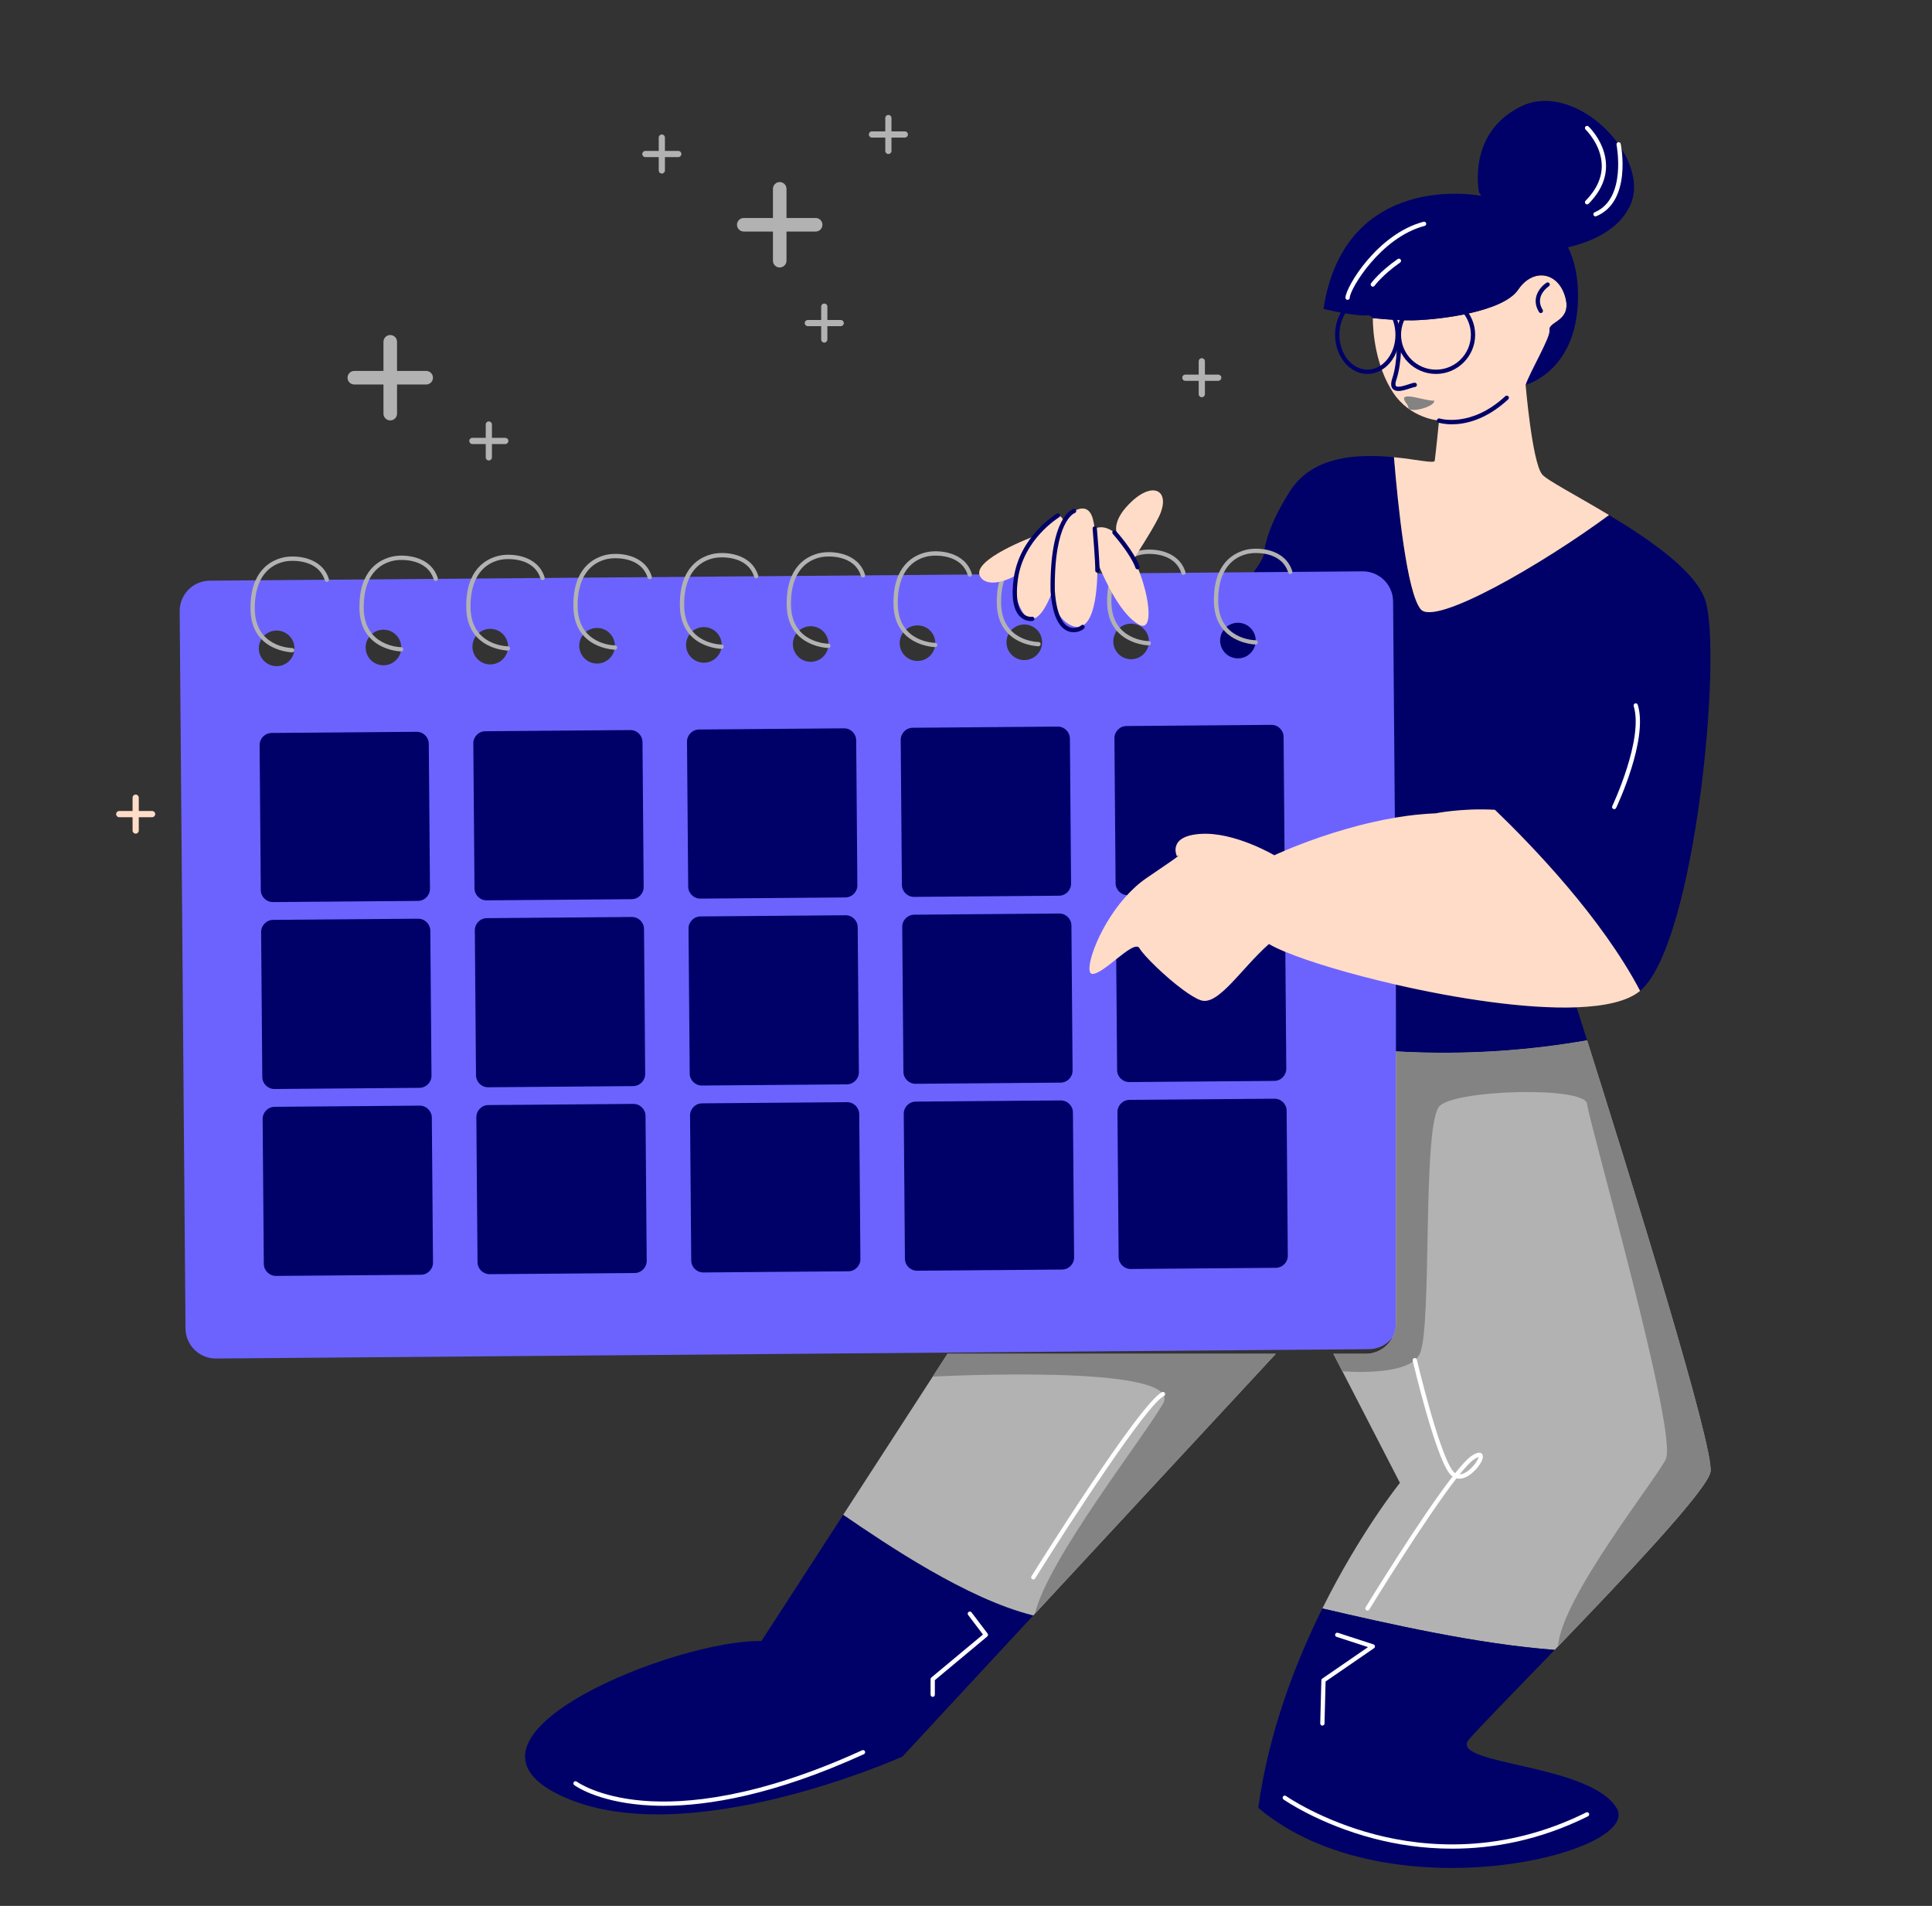 <svg width="879" height="867" viewBox="0 0 879 867" fill="none" xmlns="http://www.w3.org/2000/svg">
<rect x="0" y="0" width="879" height="867" fill="#333333" stroke="none"/>
<g id="Callendar 1">
<g id="main">
<path id="Vector" d="M193.901 168.744H180.634V155.482C180.634 153.78 179.251 152.401 177.55 152.401C175.847 152.401 174.465 153.78 174.465 155.482V168.744H161.197C159.496 168.744 158.114 170.125 158.114 171.828C158.114 173.529 159.496 174.91 161.197 174.91H174.465V188.173C174.465 189.875 175.847 191.254 177.55 191.254C179.251 191.254 180.634 189.875 180.634 188.173V174.91H193.901C195.604 174.91 196.985 173.529 196.985 171.828C196.986 170.125 195.604 168.744 193.901 168.744Z" fill="#B2B2B2"/>
<path id="Vector_2" d="M357.832 118.589V105.329H371.1C372.803 105.329 374.183 103.947 374.183 102.246C374.183 100.544 372.803 99.163 371.1 99.163H357.832V85.901C357.832 84.201 356.45 82.82 354.747 82.82C353.044 82.82 351.664 84.201 351.664 85.901V99.163H338.393C336.691 99.163 335.31 100.544 335.31 102.246C335.31 103.947 336.691 105.329 338.393 105.329H351.664V118.589C351.664 120.291 353.044 121.673 354.747 121.673C356.45 121.673 357.832 120.291 357.832 118.589Z" fill="#B2B2B2"/>
<path id="Vector_3" d="M223.817 208.062V201.996H229.884C230.664 201.996 231.295 201.365 231.295 200.586C231.295 199.808 230.664 199.177 229.884 199.177H223.817V193.11C223.817 192.332 223.184 191.7 222.404 191.7C221.627 191.7 220.994 192.332 220.994 193.11V199.177H214.925C214.146 199.177 213.515 199.808 213.515 200.586C213.515 201.365 214.146 201.996 214.925 201.996H220.994V208.062C220.994 208.841 221.626 209.472 222.404 209.472C223.184 209.472 223.817 208.841 223.817 208.062Z" fill="#B2B2B2"/>
<path id="Vector_4" d="M548.195 179.303V173.238H554.262C555.042 173.238 555.673 172.606 555.673 171.827C555.673 171.048 555.042 170.417 554.262 170.417H548.195V164.351C548.195 163.573 547.562 162.941 546.783 162.941C546.003 162.941 545.372 163.573 545.372 164.351V170.417H539.302C538.523 170.417 537.893 171.048 537.893 171.827C537.893 172.606 538.523 173.238 539.302 173.238H545.372V179.303C545.372 180.082 546.003 180.713 546.783 180.713C547.562 180.713 548.195 180.082 548.195 179.303Z" fill="#B2B2B2"/>
<path id="Vector_5" d="M405.599 68.652V62.587H411.667C412.447 62.587 413.078 61.954 413.078 61.177C413.078 60.398 412.447 59.766 411.667 59.766H405.599V53.701C405.599 52.923 404.967 52.292 404.187 52.292C403.408 52.292 402.777 52.923 402.777 53.701V59.766H396.708C395.928 59.766 395.297 60.398 395.297 61.177C395.297 61.954 395.928 62.587 396.708 62.587H402.777V68.652C402.777 69.43 403.408 70.063 404.187 70.063C404.967 70.063 405.599 69.43 405.599 68.652Z" fill="#B2B2B2"/>
<path id="Vector_6" d="M63.139 377.818V371.752H69.208C69.987 371.752 70.618 371.121 70.618 370.343C70.618 369.564 69.987 368.932 69.208 368.932H63.139V362.867C63.139 362.089 62.508 361.457 61.728 361.457C60.948 361.457 60.317 362.089 60.317 362.867V368.932H54.248C53.469 368.932 52.838 369.564 52.838 370.343C52.838 371.121 53.469 371.752 54.248 371.752H60.317V377.818C60.317 378.596 60.948 379.229 61.728 379.229C62.508 379.229 63.139 378.596 63.139 377.818Z" fill="#FFDCC8"/>
<path id="Vector_7" d="M376.434 154.447V148.382H382.502C383.281 148.382 383.913 147.75 383.913 146.971C383.913 146.193 383.281 145.561 382.502 145.561H376.434V139.495C376.434 138.718 375.801 138.086 375.023 138.086C374.244 138.086 373.611 138.718 373.611 139.495V145.561H367.543C366.763 145.561 366.132 146.193 366.132 146.971C366.132 147.75 366.763 148.382 367.543 148.382H373.611V154.447C373.611 155.226 374.244 155.857 375.023 155.857C375.801 155.857 376.434 155.226 376.434 154.447Z" fill="#B2B2B2"/>
<path id="Vector_8" d="M302.525 77.539V71.474H308.593C309.373 71.474 310.003 70.842 310.003 70.063C310.003 69.284 309.373 68.653 308.593 68.653H302.525V62.587C302.525 61.81 301.891 61.177 301.113 61.177C300.334 61.177 299.702 61.81 299.702 62.587V68.653H293.634C292.854 68.653 292.223 69.284 292.223 70.063C292.223 70.842 292.854 71.474 293.634 71.474H299.702V77.539C299.702 78.318 300.334 78.949 301.113 78.949C301.891 78.949 302.525 78.318 302.525 77.539Z" fill="#B2B2B2"/>
<path id="Vector_9" d="M746.668 450.345C746.513 450.48 746.358 450.617 746.192 450.752C728.751 417.544 697.258 384.84 680.159 368.392C665.288 367.516 653.24 369.986 653.24 369.986C647.177 370.221 641.074 370.911 635.109 371.904C631.537 372.497 628.014 373.207 624.588 373.985C625.921 373.673 532.073 306.866 532.073 306.866C532.073 306.866 574.204 258.989 574.944 252.355C575.644 246.052 578.516 236.499 587.06 223.212C597.513 206.957 618.72 206.461 634.214 207.988C635.995 229.67 640.091 269.816 646.427 277.199C652.996 284.863 701.735 256.674 732.051 234.302C750.64 245.478 771.554 259.855 775.866 273.142C783.65 297.139 771.485 427.972 746.668 450.345Z" fill="#000069"/>
<path id="Vector_10" d="M633.814 273.59C633.755 265.973 627.526 259.845 619.915 259.904L95.425 264.155C87.815 264.213 81.694 270.448 81.752 278.055L84.399 604.317C84.458 611.934 90.687 618.052 98.298 617.994L622.787 613.744C630.397 613.685 636.519 607.459 636.46 599.852L633.814 273.59ZM125.927 303.045C121.449 303.073 117.79 299.484 117.761 295.009C117.721 290.534 121.324 286.877 125.79 286.848C130.267 286.808 133.926 290.408 133.965 294.872C133.995 299.347 130.403 303.006 125.927 303.045ZM174.52 302.646C170.042 302.685 166.393 299.086 166.354 294.611C166.315 290.135 169.917 286.489 174.393 286.45C178.86 286.41 182.519 290.009 182.559 294.484C182.597 298.959 178.997 302.607 174.52 302.646ZM223.113 302.257C218.646 302.286 214.986 298.696 214.947 294.222C214.908 289.747 218.51 286.088 222.986 286.061C227.463 286.021 231.112 289.62 231.152 294.085C231.19 298.561 227.59 302.217 223.113 302.257ZM271.716 301.857C267.239 301.896 263.58 298.297 263.541 293.823C263.502 289.358 267.103 285.7 271.579 285.661C276.057 285.622 279.717 289.222 279.745 293.697C279.784 298.171 276.182 301.818 271.716 301.857ZM320.308 301.469C315.831 301.498 312.172 297.908 312.133 293.433C312.104 288.958 315.695 285.302 320.173 285.271C324.651 285.232 328.31 288.832 328.347 293.296C328.378 297.773 324.785 301.43 320.308 301.469ZM368.901 301.07C364.424 301.109 360.765 297.51 360.737 293.035C360.697 288.57 364.298 284.913 368.766 284.873C373.243 284.834 376.901 288.433 376.94 292.909C376.97 297.383 373.379 301.031 368.901 301.07ZM417.496 300.68C413.018 300.71 409.368 297.122 409.33 292.646C409.29 288.171 412.892 284.513 417.369 284.485C421.846 284.445 425.495 288.045 425.535 292.51C425.572 296.984 421.972 300.642 417.496 300.68ZM466.089 300.282C461.621 300.32 457.962 296.722 457.923 292.247C457.883 287.782 461.485 284.124 465.962 284.085C470.438 284.046 474.088 287.645 474.128 292.12C474.165 296.596 470.565 300.244 466.089 300.282ZM514.691 299.893C510.214 299.922 506.554 296.332 506.516 291.857C506.488 287.383 510.078 283.725 514.555 283.695C519.033 283.656 522.692 287.257 522.722 291.721C522.759 296.197 519.158 299.854 514.691 299.893ZM563.284 299.494C558.808 299.533 555.148 295.933 555.119 291.469C555.08 286.994 558.68 283.337 563.148 283.298C567.624 283.26 571.285 286.858 571.322 291.334C571.352 295.807 567.76 299.455 563.284 299.494Z" fill="#6C63FF"/>
<path id="Vector_11" d="M132.947 296.744C132.944 296.744 132.942 296.744 132.938 296.744C132.752 296.743 114.287 296.358 113.978 277.225C113.693 259.637 123.243 254.861 128.963 253.579C134.343 252.372 146.476 253.196 149.638 263.433C149.797 263.946 149.509 264.491 148.995 264.648C148.482 264.806 147.936 264.52 147.777 264.006C144.743 254.183 132.499 254.779 129.388 255.478C120.512 257.467 115.73 265.18 115.923 277.192C116.201 294.41 132.273 294.79 132.956 294.798C133.493 294.804 133.925 295.244 133.919 295.78C133.913 296.315 133.48 296.744 132.947 296.744Z" fill="#B2B2B2"/>
<path id="Vector_12" d="M182.506 296.342C182.502 296.342 182.501 296.342 182.497 296.342C182.31 296.34 163.846 295.956 163.536 276.822C163.252 259.235 172.802 254.458 178.521 253.177C183.9 251.969 196.033 252.792 199.196 263.031C199.355 263.544 199.067 264.09 198.554 264.248C198.04 264.406 197.495 264.119 197.336 263.606C194.301 253.781 182.06 254.377 178.946 255.075C170.07 257.065 165.289 264.777 165.482 276.79C165.761 294.008 181.831 294.388 182.515 294.396C183.052 294.402 183.483 294.842 183.478 295.378C183.473 295.913 183.038 296.342 182.506 296.342Z" fill="#B2B2B2"/>
<path id="Vector_13" d="M231.101 295.948C231.097 295.948 231.095 295.948 231.091 295.948C230.904 295.947 212.44 295.562 212.13 276.428C211.847 258.843 221.396 254.065 227.114 252.782C232.495 251.573 244.626 252.399 247.789 262.637C247.95 263.15 247.66 263.696 247.147 263.853C246.634 264.013 246.088 263.724 245.93 263.211C242.895 253.387 230.653 253.984 227.54 254.68C218.665 256.673 213.883 264.385 214.076 276.396C214.355 293.613 230.426 293.995 231.109 294.003C231.646 294.008 232.077 294.448 232.072 294.985C232.067 295.52 231.633 295.948 231.101 295.948Z" fill="#B2B2B2"/>
<path id="Vector_14" d="M279.838 295.554C279.836 295.554 279.832 295.554 279.83 295.554C279.643 295.552 261.179 295.167 260.87 276.034C260.585 258.448 270.135 253.67 275.853 252.388C281.231 251.181 293.365 252.004 296.528 262.242C296.687 262.755 296.399 263.301 295.885 263.459C295.373 263.618 294.827 263.33 294.668 262.816C291.633 252.992 279.391 253.587 276.279 254.286C267.403 256.278 262.621 263.991 262.816 276.002C263.093 293.219 279.164 293.6 279.848 293.608C280.385 293.614 280.816 294.053 280.811 294.59C280.805 295.124 280.372 295.554 279.838 295.554Z" fill="#B2B2B2"/>
<path id="Vector_15" d="M328.291 295.16C328.288 295.16 328.285 295.16 328.282 295.16C328.097 295.159 309.631 294.775 309.322 275.641C309.037 258.056 318.587 253.277 324.306 251.995C329.687 250.787 341.819 251.612 344.982 261.85C345.14 262.363 344.852 262.908 344.338 263.066C343.826 263.225 343.281 262.938 343.12 262.424C340.087 252.6 327.844 253.196 324.732 253.894C315.855 255.885 311.074 263.597 311.268 275.608C311.547 292.869 327.616 293.208 328.299 293.215C328.836 293.219 329.269 293.657 329.263 294.196C329.259 294.73 328.825 295.16 328.291 295.16Z" fill="#B2B2B2"/>
<path id="Vector_16" d="M376.886 294.767C376.883 294.767 376.88 294.767 376.878 294.767C376.691 294.765 358.225 294.38 357.916 275.247C357.632 257.659 367.182 252.883 372.901 251.602C378.279 250.394 390.413 251.214 393.576 261.455C393.735 261.968 393.447 262.514 392.934 262.672C392.421 262.83 391.875 262.543 391.717 262.03C388.681 252.202 376.438 252.804 373.327 253.5C364.45 255.489 359.669 263.202 359.863 275.216C360.14 292.432 376.212 292.813 376.896 292.821C377.431 292.827 377.864 293.266 377.858 293.803C377.853 294.338 377.419 294.767 376.886 294.767Z" fill="#B2B2B2"/>
<path id="Vector_17" d="M425.481 294.373C425.478 294.373 425.476 294.373 425.471 294.373C425.286 294.371 406.821 293.986 406.511 274.854C406.228 257.266 415.778 252.489 421.496 251.208C426.877 249.999 439.009 250.825 442.172 261.063C442.33 261.576 442.042 262.121 441.528 262.278C441.017 262.438 440.472 262.15 440.312 261.636C437.277 251.813 425.035 252.41 421.922 253.106C413.046 255.096 408.264 262.808 408.458 274.822C408.736 292.039 424.807 292.42 425.491 292.428C426.028 292.433 426.458 292.873 426.454 293.409C426.448 293.944 426.014 294.373 425.481 294.373Z" fill="#B2B2B2"/>
<path id="Vector_18" d="M472.484 293.992C472.483 293.992 472.479 293.992 472.477 293.992C472.29 293.99 453.825 293.605 453.516 274.472C453.231 256.885 462.782 252.108 468.501 250.827C473.88 249.618 486.012 250.444 489.176 260.681C489.333 261.194 489.047 261.739 488.532 261.897C488.02 262.057 487.474 261.769 487.315 261.255C484.281 251.432 472.039 252.029 468.927 252.725C460.05 254.714 455.268 262.427 455.463 274.439C455.74 291.657 471.811 292.038 472.494 292.046C473.031 292.051 473.464 292.492 473.457 293.028C473.452 293.563 473.019 293.992 472.484 293.992Z" fill="#B2B2B2"/>
<path id="Vector_19" d="M522.671 293.586C522.669 293.586 522.665 293.586 522.663 293.586C522.476 293.583 504.011 293.199 503.702 274.066C503.417 256.478 512.968 251.702 518.686 250.42C524.066 249.213 536.198 250.036 539.361 260.275C539.52 260.788 539.231 261.334 538.718 261.491C538.206 261.648 537.66 261.362 537.501 260.849C534.466 251.024 522.224 251.62 519.112 252.319C510.236 254.307 505.454 262.02 505.648 274.034C505.926 291.251 521.997 291.632 522.681 291.639C523.218 291.645 523.649 292.084 523.644 292.621C523.638 293.155 523.205 293.586 522.671 293.586Z" fill="#B2B2B2"/>
<path id="Vector_20" d="M571.268 293.192C571.264 293.192 571.261 293.192 571.258 293.192C571.071 293.19 552.607 292.805 552.297 273.671C552.013 256.088 561.563 251.309 567.281 250.026C572.662 248.817 584.793 249.642 587.956 259.881C588.115 260.393 587.828 260.939 587.314 261.096C586.801 261.256 586.255 260.968 586.097 260.454C583.062 250.631 570.82 251.227 567.707 251.924C558.831 253.916 554.05 261.628 554.243 273.639C554.523 290.899 570.591 291.24 571.275 291.246C571.812 291.251 572.244 291.69 572.24 292.227C572.235 292.762 571.8 293.192 571.268 293.192Z" fill="#B2B2B2"/>
<path id="Vector_21" d="M732.051 234.303C701.734 256.675 652.995 284.864 646.426 277.2C640.091 269.816 635.994 229.671 634.214 207.989C644.685 209.021 652.559 210.966 652.752 209.595C653.239 206.19 654.721 191.311 654.721 191.311C654.721 191.311 641.665 190.507 633.776 178.53C625.945 166.638 624.588 151.275 624.588 144.704C631.556 145.404 638.242 145.842 643.02 145.715C655.672 145.393 683.896 141.824 690.708 131.776C697.521 121.727 708.878 123.673 712.119 135.015C715.36 146.366 704.333 146.046 704.985 150.257C705.462 153.409 699.351 172.124 699.351 172.124C699.351 172.124 695.681 173.603 694.114 175.081C694.114 175.081 697.034 209.914 701.578 215.751C703.603 218.359 717.072 225.284 732.051 234.303Z" fill="#FFDCC8"/>
<path id="Vector_22" d="M470.116 734.857L410.585 799.067C410.585 799.067 310.966 843.812 254.616 816.575C198.256 789.34 308.698 745.567 346.421 746.539L383.646 689.071C403.238 702.475 439.987 727.415 470.116 734.857Z" fill="#000069"/>
<path id="Vector_23" d="M580.443 615.873L470.857 734.069L470.127 734.857C470.127 734.857 470.127 734.857 470.116 734.857C439.987 727.415 403.238 702.475 383.646 689.071L424.356 626.233L431.072 615.873H580.443Z" fill="#B2B2B2"/>
<path id="Vector_24" d="M778.201 669.694C776.479 678.001 739.583 717.096 708.849 748.961L707.331 750.537C672.129 747.901 631.439 738.622 601.639 731.695C618.924 696.921 636.928 674.557 636.928 674.557L610.758 623.83L606.652 615.873H621.318C628.928 615.873 635.109 609.705 635.109 602.09V478.271C668.694 480.187 698.222 477.434 722.066 473.232C741.599 534.981 780.312 659.49 778.201 669.694Z" fill="#B2B2B2"/>
<path id="Vector_25" d="M572.47 822.412C577.152 788.211 589.21 756.734 601.638 731.696C631.439 738.622 672.128 747.902 707.33 750.538C688.343 770.216 672.022 786.85 668.323 791.285C658.591 802.958 722.823 801.985 735.475 822.413C748.127 842.84 631.361 872.021 572.47 822.412Z" fill="#000069"/>
<path id="Vector_26" d="M722.066 473.233C698.222 477.434 668.694 480.188 635.109 478.272V447.913C662.64 454.226 694.114 459.09 717.306 458.233C718.708 462.639 720.313 467.679 722.066 473.233Z" fill="#000069"/>
<path id="Vector_27" d="M514.934 228.074C506.146 236.254 507.635 241.779 508.326 243.326C505.153 240.359 501.668 239.008 498.078 240.408C497.795 238.531 497.484 236.974 497.163 235.856C494.244 225.643 484.131 235.856 484.131 235.856C484.21 235.992 484.149 236.458 484.005 237.208C482.555 232.957 478.886 233.62 474.293 239.855C474.293 239.855 472.87 241.303 470.993 243.774C470.993 243.774 441.456 254.63 445.951 262.267C448.618 266.79 456.259 265.146 462.437 261.615C461.533 266.293 461.747 271.313 464.073 276.225C469.221 287.129 474.866 279.543 478.934 268.686C479.315 275.3 481.319 281.127 486.448 284.046C496.998 290.047 499.566 271.808 499.266 255.671C503.499 266.03 510.224 279.503 518 284.046C525.543 288.462 522.963 268.832 515.868 254.32C518.175 250.331 522.865 243.522 526.846 235.926C533.173 223.832 525.387 218.346 514.934 228.074Z" fill="#FFDCC8"/>
<path id="Vector_28" d="M741.374 94.113C736.031 104.793 724.149 109.978 713.404 112.488C716.139 118.11 717.861 125.084 717.958 133.722C718.33 167.916 695.608 174.571 694.114 175.082C696.187 168.935 705.462 153.411 704.985 150.259C704.332 146.047 715.36 146.368 712.119 135.016C708.878 123.675 697.521 121.728 690.708 131.777C683.895 141.825 655.672 145.395 643.02 145.717C638.242 145.843 631.556 145.406 624.588 144.705C623.935 143.81 623.166 143.363 622.096 143.451C616.257 143.937 602.145 140.532 602.145 140.532C611.877 77.305 673.191 88.978 673.191 88.978C673.191 88.978 673.443 88.978 673.92 88.997L672.909 87.567C672.909 87.567 667.166 60.302 692.266 48.298C717.366 36.303 752.293 72.294 741.374 94.113Z" fill="#000069"/>
<path id="Vector_29" d="M529.124 638.566C539.8 620.085 424.356 626.233 424.356 626.233L431.072 615.873H580.444L470.857 734.068C476.783 709.391 519.985 654.382 529.124 638.566Z" fill="#838383"/>
<path id="Vector_30" d="M778.201 669.694C776.479 678.001 739.583 717.096 708.849 748.961C710.368 726.919 752.878 673.808 757.861 663.858C763.699 652.185 722.825 510.167 722.066 502.172C721.306 494.166 663.458 495.577 655.138 502.959C646.815 510.332 651.779 603.549 645.939 615.873C641.931 624.346 622.515 624.54 610.758 623.83L606.652 615.873H621.318C628.928 615.873 635.109 609.706 635.109 602.091V478.271C668.694 480.187 698.222 477.434 722.066 473.232C741.599 534.981 780.312 659.49 778.201 669.694Z" fill="#838383"/>
<path id="Vector_31" d="M636.257 177.86C635.261 177.86 634.384 177.623 633.751 176.99C632.78 176.016 632.68 174.422 633.448 172.116C636.069 164.259 635.495 153.605 635.488 153.499C635.458 152.963 635.867 152.503 636.404 152.473C636.938 152.453 637.401 152.851 637.432 153.387C637.457 153.838 638.035 164.514 635.296 172.732C634.606 174.797 634.95 175.437 635.128 175.617C635.965 176.454 639.244 175.373 641.006 174.791C642.326 174.356 643.101 174.109 643.673 174.109C644.211 174.109 644.646 174.543 644.646 175.082C644.646 175.619 644.211 176.055 643.673 176.055C643.386 176.055 642.405 176.379 641.616 176.639C639.897 177.206 637.914 177.86 636.257 177.86Z" fill="#000069"/>
<path id="Vector_32" d="M701.033 142.408C700.707 142.408 700.388 142.245 700.204 141.947C696.326 135.676 700.731 130.482 703.601 128.612C704.051 128.319 704.654 128.447 704.949 128.897C705.241 129.345 705.115 129.946 704.665 130.241C704.393 130.42 698.017 134.712 701.86 140.923C702.142 141.381 702.001 141.98 701.544 142.263C701.384 142.362 701.208 142.408 701.033 142.408Z" fill="#000069"/>
<path id="Vector_33" d="M660.549 193.017C656.919 193.017 654.653 192.312 654.42 192.235C653.908 192.068 653.629 191.519 653.796 191.008C653.962 190.498 654.511 190.22 655.021 190.385C655.162 190.432 669.244 194.732 684.867 180.232C685.262 179.866 685.877 179.889 686.242 180.283C686.609 180.677 686.585 181.292 686.192 181.657C675.968 191.148 666.455 193.017 660.549 193.017Z" fill="#000069"/>
<path id="Vector_34" d="M469.023 282.533C467.94 282.533 465.936 282.262 464.142 280.543C461.037 277.57 460.042 271.771 461.182 263.305C463.776 244.065 480.124 234.094 480.818 233.678C481.28 233.404 481.876 233.554 482.153 234.014C482.428 234.475 482.279 235.072 481.817 235.348C481.655 235.444 465.576 245.274 463.111 263.565C461.799 273.298 463.679 277.406 465.487 279.138C467.345 280.916 469.458 280.564 469.479 280.56C470.012 280.462 470.515 280.818 470.609 281.346C470.703 281.875 470.351 282.38 469.822 282.475C469.784 282.481 469.488 282.533 469.023 282.533Z" fill="#000069"/>
<path id="Vector_35" d="M488.478 287.601C487.842 287.601 487.172 287.518 486.488 287.323C483.105 286.348 478.879 282.336 477.963 268.752C477.54 234.828 487.987 231.634 488.432 231.514C488.952 231.374 489.484 231.683 489.625 232.201C489.762 232.715 489.463 233.244 488.954 233.389C488.777 233.447 479.511 236.837 479.909 268.674C480.721 280.706 484.052 284.388 486.703 285.348C489.26 286.278 491.551 284.839 491.767 284.612C492.083 284.177 492.678 284.094 493.114 284.413C493.548 284.728 493.632 285.352 493.317 285.787C492.859 286.417 490.897 287.601 488.478 287.601Z" fill="#000069"/>
<path id="Vector_36" d="M499.277 260.512C499.267 260.512 499.259 260.512 499.25 260.512C498.713 260.496 498.289 260.049 498.304 259.512C498.407 255.735 497.122 240.642 497.108 240.49C497.062 239.956 497.46 239.484 497.995 239.439C498.529 239.385 499.002 239.789 499.046 240.325C499.099 240.951 500.354 255.678 500.248 259.565C500.235 260.094 499.801 260.512 499.277 260.512Z" fill="#000069"/>
<path id="Vector_37" d="M517.542 259.01C517.143 259.01 516.769 258.763 516.626 258.367C514.264 251.798 506.381 242.957 506.302 242.869C505.944 242.469 505.977 241.854 506.378 241.495C506.779 241.136 507.393 241.172 507.752 241.572C508.087 241.944 515.965 250.782 518.458 257.708C518.639 258.214 518.378 258.771 517.871 258.953C517.763 258.992 517.65 259.01 517.542 259.01Z" fill="#000069"/>
<path id="Vector_38" d="M535.48 390.522C535.119 390.522 534.772 390.321 534.604 389.975C534.368 389.491 534.57 388.909 535.054 388.675C535.372 388.519 542.989 384.874 553.301 385.273C553.839 385.292 554.257 385.745 554.237 386.282C554.217 386.82 553.785 387.25 553.226 387.217C543.389 386.855 535.978 390.389 535.904 390.425C535.768 390.491 535.623 390.522 535.48 390.522Z" fill="#000069"/>
<path id="Vector_39" d="M653.32 170.104C643.487 170.104 635.488 162.108 635.488 152.282C635.488 142.454 643.488 134.46 653.32 134.46C663.151 134.46 671.151 142.455 671.151 152.282C671.151 162.108 663.151 170.104 653.32 170.104ZM653.32 136.404C644.56 136.404 637.434 143.527 637.434 152.282C637.434 161.036 644.56 168.158 653.32 168.158C662.079 168.158 669.205 161.036 669.205 152.282C669.205 143.527 662.079 136.404 653.32 136.404Z" fill="#000069"/>
<path id="Vector_40" d="M622.133 170.104C614.027 170.104 607.431 162.108 607.431 152.282C607.431 142.454 614.027 134.46 622.133 134.46C630.239 134.46 636.834 142.455 636.834 152.282C636.834 162.108 630.24 170.104 622.133 170.104ZM622.133 136.404C615.099 136.404 609.377 143.527 609.377 152.282C609.377 161.036 615.099 168.158 622.133 168.158C629.166 168.158 634.888 161.036 634.888 152.282C634.888 143.527 629.166 136.404 622.133 136.404Z" fill="#000069"/>
<path id="Vector_41" d="M652.551 182.265C648.021 182.483 635.875 177.355 639.438 182.952C641.991 185.955 639.56 186.149 642.653 186.453C645.765 186.758 652.693 184.519 652.551 182.265Z" fill="#838383"/>
<path id="Vector_42" d="M622.131 732.668C621.958 732.668 621.783 732.623 621.626 732.526C621.166 732.245 621.022 731.646 621.303 731.188C622.548 729.152 646.278 690.438 660.866 671.676C660.319 671.29 659.812 670.789 659.35 670.173C652.762 661.392 643.133 620.696 642.726 618.966C642.603 618.444 642.928 617.922 643.45 617.798C643.975 617.676 644.497 617.999 644.621 618.522C644.72 618.94 654.561 660.548 660.907 669.005C661.268 669.486 661.657 669.865 662.073 670.143C665.187 666.244 667.808 663.404 669.592 662.236C670.491 661.648 673.225 659.856 674.37 661.527C675.767 663.565 671.987 668.56 668.856 670.805C666.634 672.398 664.506 672.958 662.662 672.506C648.133 691.135 623.271 731.7 622.964 732.202C622.78 732.503 622.461 732.668 622.131 732.668ZM672.719 662.818C672.406 662.895 671.773 663.135 670.657 663.865C669.099 664.884 666.819 667.325 664.088 670.707C664.712 670.684 665.385 670.505 666.108 670.176C669.703 668.533 672.49 664.192 672.719 662.818Z" fill="white"/>
<path id="Vector_43" d="M601.639 784.988C601.631 784.988 601.622 784.988 601.614 784.988C601.077 784.974 600.653 784.527 600.666 783.991L601.173 764.374C601.181 764.063 601.337 763.774 601.593 763.598L622.413 749.276L608.104 744.618C607.592 744.452 607.313 743.903 607.479 743.392C607.645 742.881 608.194 742.603 608.706 742.767L624.889 748.035C625.242 748.149 625.498 748.454 625.551 748.821C625.605 749.187 625.444 749.552 625.139 749.762L603.104 764.92L602.612 784.04C602.599 784.57 602.165 784.988 601.639 784.988Z" fill="white"/>
<path id="Vector_44" d="M660.711 840.971C647.074 840.971 634.988 838.946 625.172 836.396C600.199 829.911 584.131 818.705 583.971 818.594C583.533 818.284 583.428 817.676 583.738 817.238C584.047 816.798 584.654 816.694 585.094 817.003C585.251 817.114 601.086 828.144 625.735 834.533C648.449 840.42 683.523 843.455 721.632 824.496C722.113 824.255 722.697 824.452 722.936 824.933C723.174 825.415 722.979 825.998 722.499 826.238C700.291 837.286 679.096 840.971 660.711 840.971Z" fill="white"/>
<path id="Vector_45" d="M470.116 718.512C469.94 718.512 469.762 718.465 469.601 718.365C469.145 718.081 469.007 717.481 469.292 717.025C471.299 713.811 518.582 638.261 528.694 633.296C529.176 633.059 529.76 633.257 529.996 633.741C530.234 634.222 530.034 634.806 529.552 635.041C521.856 638.82 487.849 690.995 470.942 718.055C470.758 718.35 470.441 718.512 470.116 718.512Z" fill="white"/>
<path id="Vector_46" d="M424.356 771.911C423.818 771.911 423.383 771.476 423.383 770.939V763.855C423.383 763.565 423.511 763.293 423.733 763.106L447.213 743.543L440.466 734.656C440.141 734.229 440.225 733.618 440.653 733.293C441.081 732.969 441.691 733.052 442.016 733.48L449.325 743.106C449.64 743.52 449.574 744.108 449.174 744.441L425.329 764.31V770.938C425.329 771.475 424.894 771.911 424.356 771.911Z" fill="white"/>
<path id="Vector_47" d="M301.876 821.472C298.362 821.472 295.164 821.326 292.273 821.083C271.163 819.309 261.646 812.334 261.252 812.038C260.822 811.716 260.736 811.108 261.057 810.676C261.378 810.246 261.988 810.159 262.419 810.48C262.512 810.55 272.009 817.468 292.641 819.16C311.726 820.728 344.501 818.017 392.24 796.207C392.73 795.984 393.307 796.198 393.53 796.687C393.753 797.176 393.539 797.752 393.049 797.976C352.014 816.725 321.871 821.472 301.876 821.472Z" fill="white"/>
<path id="Vector_48" d="M613.114 136.404C613.102 136.404 613.093 136.404 613.082 136.404C612.546 136.388 612.124 135.938 612.141 135.401C612.294 130.473 626.803 106.311 647.671 100.879C648.194 100.748 648.724 101.056 648.858 101.575C648.994 102.096 648.682 102.626 648.162 102.762C628.228 107.951 614.217 131.327 614.085 135.462C614.07 135.989 613.637 136.404 613.114 136.404Z" fill="white"/>
<path id="Vector_49" d="M624.587 130.4C624.392 130.4 624.195 130.342 624.025 130.221C623.586 129.91 623.484 129.304 623.793 128.866C623.939 128.66 627.458 123.768 635.901 117.831C636.341 117.522 636.947 117.627 637.257 118.068C637.567 118.507 637.461 119.113 637.021 119.423C628.881 125.146 625.415 129.945 625.382 129.992C625.191 130.258 624.891 130.4 624.587 130.4Z" fill="white"/>
<path id="Vector_50" d="M722.066 92.986C721.818 92.986 721.571 92.894 721.381 92.705C720.999 92.329 720.995 91.713 721.373 91.331C726.358 86.287 728.84 80.86 728.748 75.206C728.599 65.877 721.467 59.005 721.395 58.938C721.005 58.566 720.99 57.951 721.359 57.562C721.728 57.172 722.346 57.156 722.735 57.525C723.053 57.828 730.531 65.036 730.695 75.174C730.794 81.373 728.125 87.269 722.757 92.698C722.567 92.89 722.316 92.986 722.066 92.986Z" fill="white"/>
<path id="Vector_51" d="M725.896 98.435C725.516 98.435 725.155 98.211 724.998 97.839C724.79 97.343 725.023 96.773 725.52 96.567C740.211 90.413 735.522 66.094 735.473 65.849C735.368 65.322 735.71 64.809 736.236 64.705C736.765 64.603 737.276 64.941 737.381 65.467C737.595 66.53 742.432 91.592 726.271 98.36C726.149 98.412 726.022 98.435 725.896 98.435Z" fill="white"/>
<path id="Vector_52" d="M734.411 368.079C734.27 368.079 734.128 368.049 733.993 367.986C733.507 367.754 733.302 367.175 733.532 366.689C733.676 366.387 747.872 336.221 743.283 321.197C743.126 320.684 743.414 320.14 743.93 319.984C744.442 319.823 744.987 320.117 745.144 320.63C749.953 336.373 735.891 366.26 735.29 367.524C735.124 367.875 734.775 368.079 734.411 368.079Z" fill="white"/>
</g>
<g id="days">
<path id="day1" d="M195.621 404.267C195.646 407.313 193.197 409.802 190.148 409.826L124.211 410.361C121.164 410.385 118.674 407.937 118.65 404.891L118.114 338.988C118.09 335.942 120.539 333.453 123.587 333.429L189.525 332.894C192.572 332.87 195.063 335.318 195.087 338.364L195.621 404.267Z" fill="#000069"/>
<path id="day2" d="M292.85 403.48C292.874 406.525 290.424 409.015 287.377 409.039L221.439 409.573C218.391 409.597 215.901 407.15 215.877 404.104L215.343 338.199C215.318 335.154 217.767 332.665 220.815 332.64L286.751 332.106C289.8 332.082 292.29 334.53 292.316 337.576L292.85 403.48Z" fill="#000069"/>
<path id="day4" d="M487.305 401.904C487.33 404.949 484.88 407.438 481.832 407.463L415.895 407.997C412.847 408.021 410.357 405.573 410.332 402.527L409.798 336.623C409.774 333.578 412.223 331.089 415.271 331.065L481.209 330.531C484.256 330.506 486.746 332.953 486.771 335.999L487.305 401.904Z" fill="#000069"/>
<path id="day5" d="M584.533 401.116C584.558 404.161 582.108 406.65 579.061 406.674L513.123 407.209C510.076 407.233 507.585 404.785 507.56 401.739L507.027 335.835C507.002 332.789 509.451 330.301 512.498 330.276L578.436 329.742C581.484 329.717 583.973 332.165 583.999 335.212L584.533 401.116Z" fill="#000069"/>
<path id="day3" d="M390.076 402.691C390.101 405.737 387.651 408.226 384.604 408.25L318.666 408.785C315.619 408.809 313.128 406.361 313.103 403.315L312.57 337.411C312.546 334.366 314.995 331.876 318.042 331.852L383.98 331.317C387.027 331.293 389.517 333.741 389.542 336.787L390.076 402.691Z" fill="#000069"/>
<path id="day6" d="M196.31 489.298C196.334 492.344 193.885 494.833 190.837 494.857L124.899 495.392C121.851 495.417 119.362 492.968 119.338 489.922L118.803 424.018C118.778 420.972 121.228 418.483 124.276 418.458L190.214 417.925C193.261 417.9 195.751 420.349 195.776 423.395L196.31 489.298Z" fill="#000069"/>
<path id="day7" d="M293.539 488.51C293.564 491.555 291.114 494.044 288.066 494.07L222.129 494.603C219.082 494.627 216.591 492.18 216.567 489.134L216.032 423.229C216.008 420.184 218.457 417.695 221.505 417.671L287.442 417.136C290.49 417.112 292.98 419.559 293.005 422.606L293.539 488.51Z" fill="#000069"/>
<path id="day9" d="M487.994 486.934C488.018 489.98 485.569 492.468 482.521 492.494L416.583 493.028C413.536 493.053 411.045 490.604 411.021 487.558L410.487 421.655C410.462 418.609 412.912 416.12 415.96 416.095L481.898 415.562C484.945 415.537 487.435 417.984 487.46 421.031L487.994 486.934Z" fill="#000069"/>
<path id="day10" d="M585.223 486.148C585.248 489.191 582.798 491.682 579.75 491.706L513.813 492.24C510.766 492.264 508.275 489.816 508.251 486.77L507.716 420.867C507.691 417.822 510.141 415.332 513.188 415.307L579.126 414.773C582.174 414.748 584.664 417.197 584.688 420.243L585.223 486.148Z" fill="#000069"/>
<path id="day8" d="M390.767 487.722C390.791 490.767 388.342 493.257 385.294 493.281L319.357 493.816C316.309 493.84 313.819 491.392 313.795 488.346L313.261 422.443C313.236 419.397 315.686 416.908 318.733 416.883L384.672 416.349C387.718 416.324 390.209 418.773 390.234 421.819L390.767 487.722Z" fill="#000069"/>
<path id="day11" d="M197 574.328C197.025 577.373 194.575 579.863 191.527 579.888L125.589 580.422C122.542 580.447 120.052 577.998 120.027 574.952L119.493 509.049C119.468 506.004 121.918 503.515 124.966 503.49L190.903 502.955C193.951 502.931 196.441 505.379 196.465 508.425L197 574.328Z" fill="#000069"/>
<path id="day12" d="M294.229 573.541C294.254 576.587 291.804 579.076 288.755 579.101L222.819 579.634C219.772 579.659 217.282 577.212 217.257 574.165L216.721 508.261C216.696 505.215 219.146 502.726 222.194 502.701L288.132 502.168C291.179 502.144 293.669 504.592 293.694 507.637L294.229 573.541Z" fill="#000069"/>
<path id="day14" d="M488.684 571.966C488.709 575.011 486.259 577.501 483.211 577.524L417.273 578.058C414.226 578.083 411.736 575.636 411.711 572.59L411.177 506.685C411.153 503.639 413.602 501.151 416.65 501.125L482.588 500.592C485.635 500.568 488.125 503.015 488.15 506.062L488.684 571.966Z" fill="#000069"/>
<path id="day15" d="M585.912 571.178C585.937 574.223 583.488 576.712 580.44 576.737L514.502 577.271C511.456 577.296 508.966 574.847 508.941 571.801L508.406 505.898C508.381 502.853 510.831 500.364 513.878 500.339L579.817 499.805C582.863 499.78 585.354 502.229 585.379 505.275L585.912 571.178Z" fill="#000069"/>
<path id="day13" d="M391.457 572.754C391.482 575.8 389.032 578.287 385.984 578.313L320.047 578.846C316.999 578.872 314.509 576.423 314.485 573.376L313.951 507.472C313.926 504.428 316.376 501.939 319.424 501.914L385.36 501.38C388.409 501.355 390.898 503.804 390.924 506.85L391.457 572.754Z" fill="#000069"/>
</g>
<g id="hand">
<path id="Vector_53" d="M746.191 450.752C740.507 455.499 730.182 457.747 717.306 458.233C694.114 459.09 662.64 454.226 635.109 447.913C614.349 443.156 595.828 437.572 584.792 433.01C581.66 431.728 579.128 430.511 577.328 429.431C564.675 440.618 554.214 457.758 546.303 455.023C544.18 454.284 541.358 452.552 538.322 450.326C530.069 444.274 520.229 434.577 518.448 431.377C517.135 429.023 512.59 432.583 507.821 436.376C503.743 439.626 499.51 443.049 497.037 443.049C492.698 443.049 498.925 422.865 511.841 408.245C514.828 404.851 518.185 401.747 521.855 399.277C541.319 386.145 535.48 389.55 535.48 389.55C535.48 389.55 530.857 380.309 546.303 379.336C561.757 378.362 579.763 389.063 579.763 389.063C579.763 389.063 581.573 388.207 584.794 386.855C592.249 383.714 607.246 377.907 624.589 373.987C628.014 373.208 631.539 372.497 635.11 371.905C641.074 370.913 647.177 370.221 653.24 369.988C653.24 369.988 665.29 367.517 680.16 368.393C697.258 384.841 728.751 417.544 746.191 450.752Z" fill="#FFDCC8"/>
</g>
</g>
</svg>

